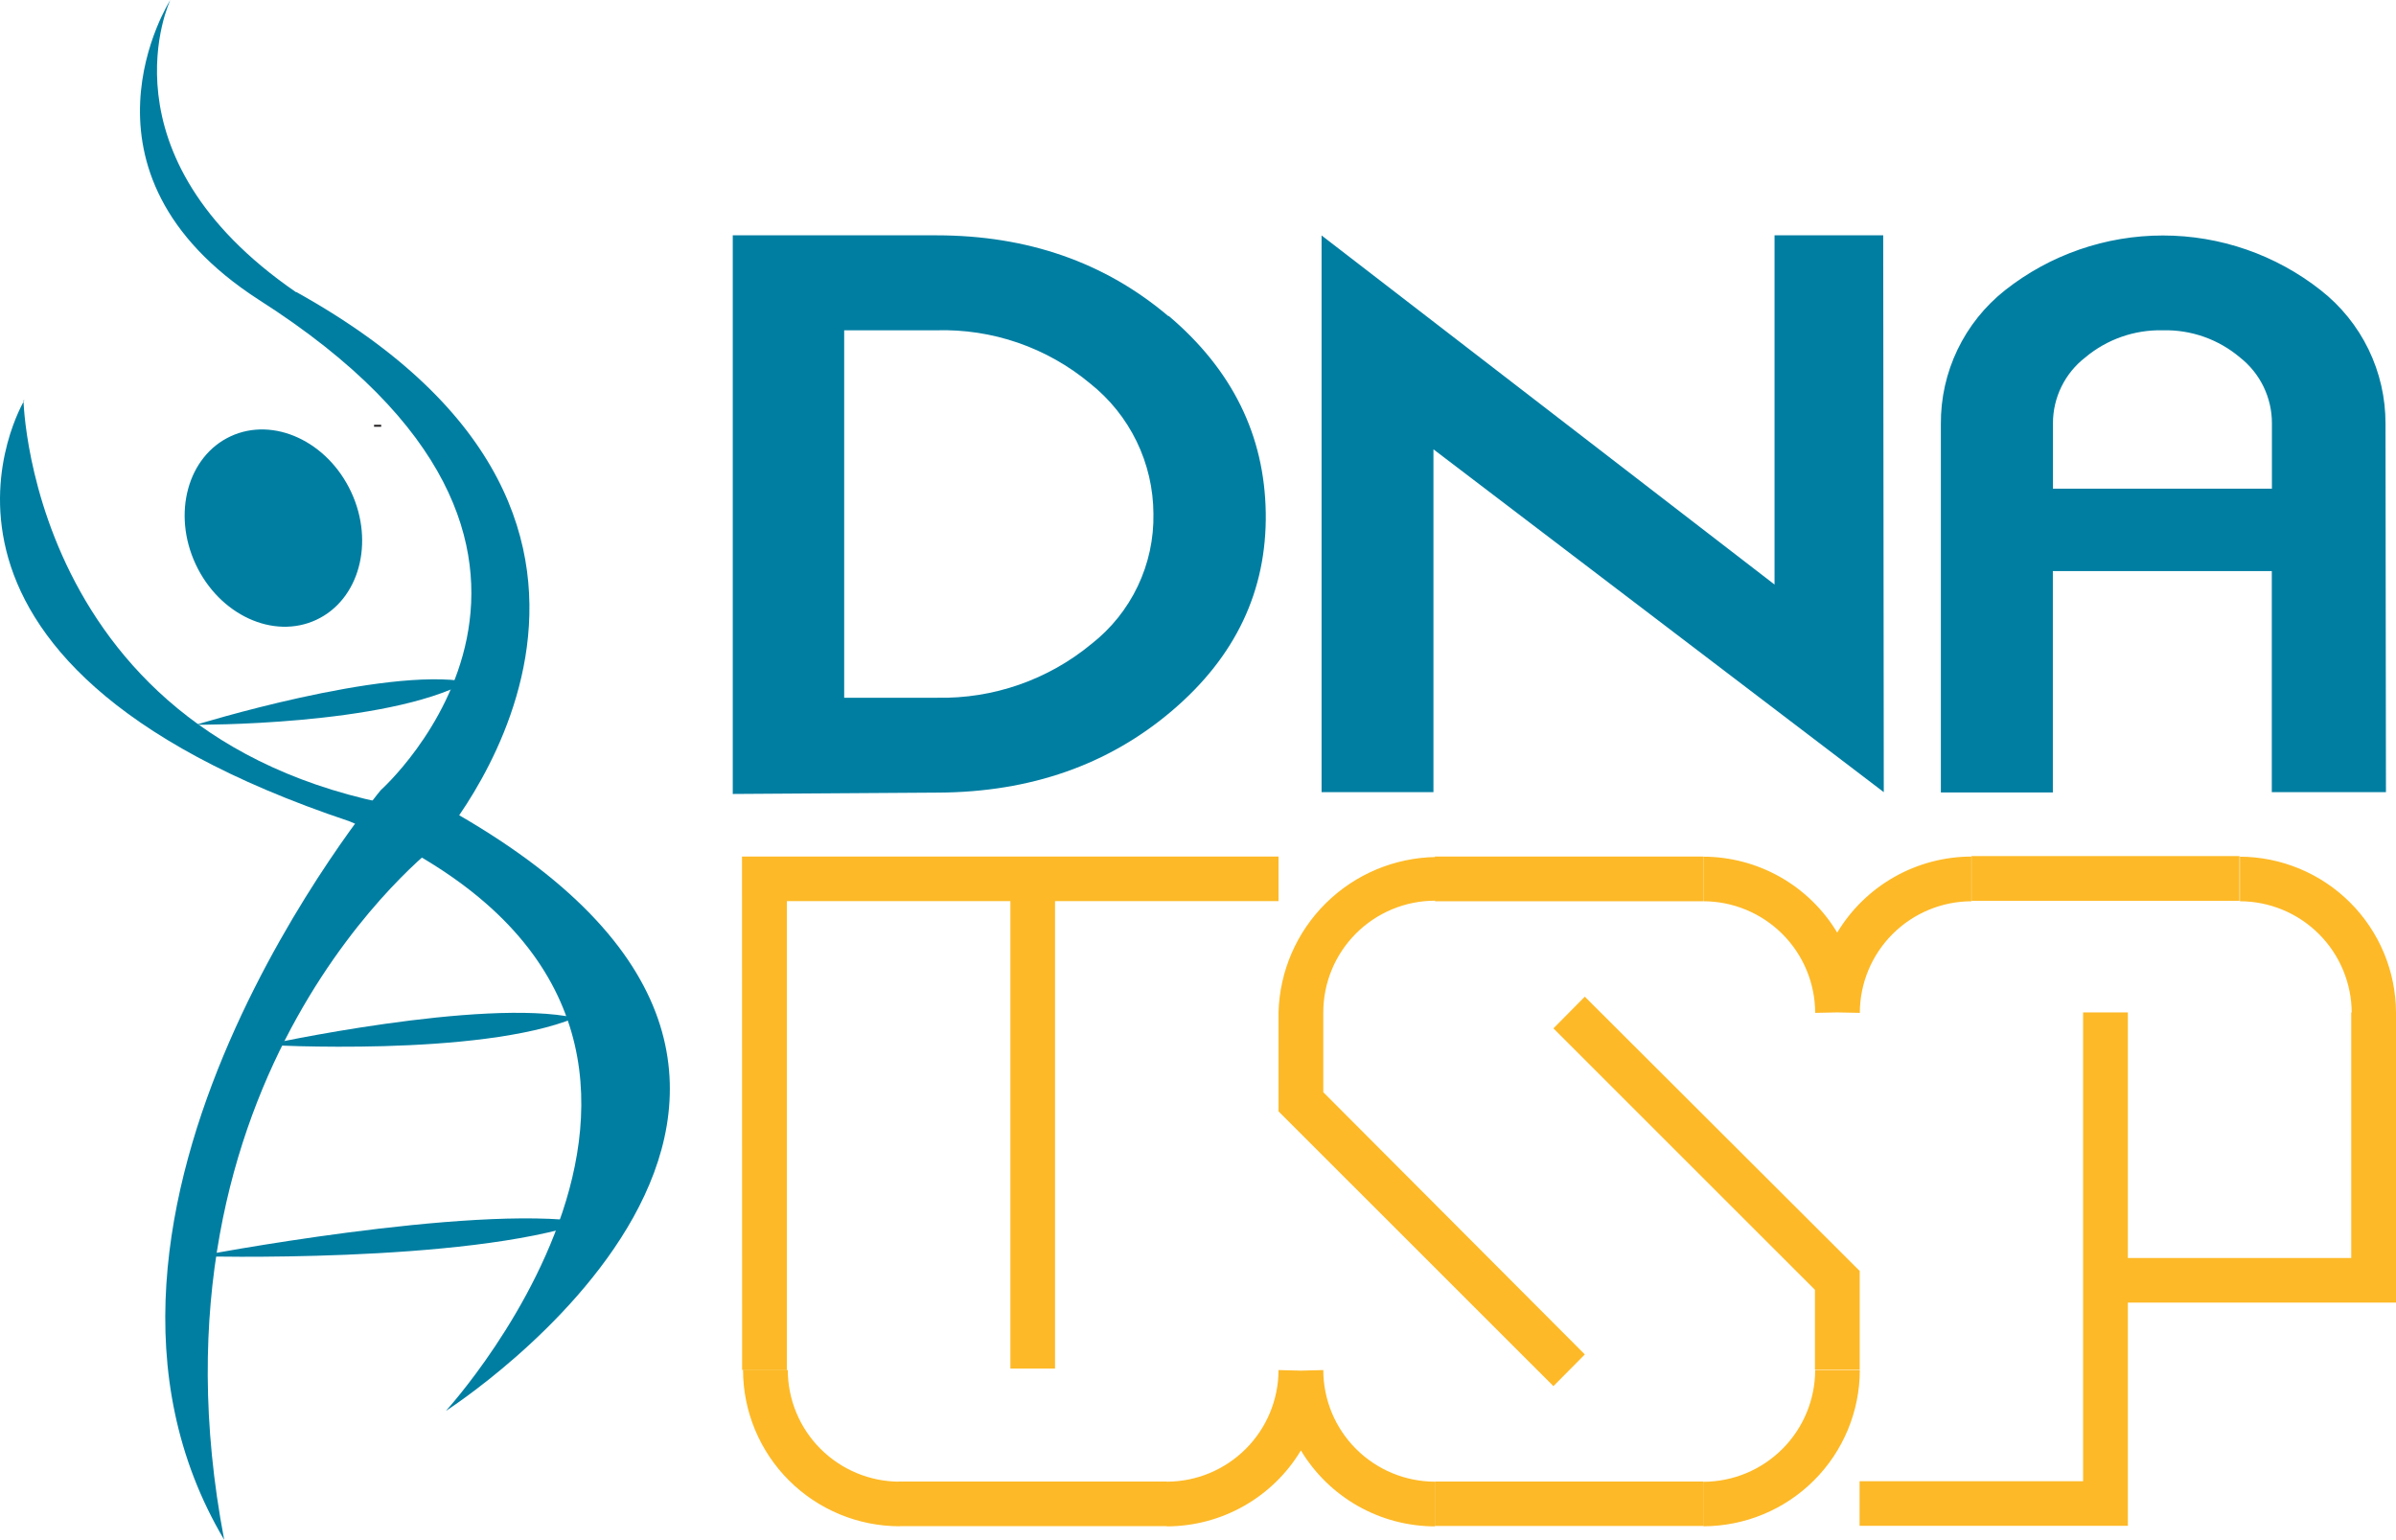 <svg width="403" height="259" viewBox="0 0 403 259" fill="none" xmlns="http://www.w3.org/2000/svg">
<g clip-path="url(#clip0)">
<path d="M215.046 230.463C215.036 235.439 213.052 240.209 209.529 243.728C206.006 247.247 201.231 249.228 196.249 249.238V256.756C200.792 256.749 205.257 255.57 209.21 253.332C213.163 251.094 216.47 247.874 218.809 243.983V230.559L215.046 230.463ZM222.573 230.463C222.578 235.438 224.557 240.207 228.077 243.727C231.597 247.246 236.37 249.228 241.351 249.238V256.756C236.81 256.748 232.348 255.568 228.399 253.33C224.449 251.092 221.146 247.872 218.809 243.983V230.559L222.573 230.463ZM312.815 170.378C312.825 165.402 314.809 160.632 318.332 157.113C321.855 153.594 326.63 151.613 331.612 151.603V144.085C327.061 144.089 322.588 145.269 318.628 147.51C314.668 149.752 311.355 152.978 309.013 156.877V170.301L312.815 170.378ZM305.308 170.378C305.298 165.402 303.314 160.632 299.791 157.113C296.268 153.594 291.493 151.613 286.51 151.603V144.104C291.045 144.115 295.501 145.297 299.443 147.535C303.386 149.772 306.683 152.991 309.013 156.877V170.301L305.308 170.378ZM305.308 230.463C305.298 235.441 303.315 240.213 299.792 243.735C296.27 247.257 291.494 249.242 286.51 249.257V256.737C293.484 256.727 300.169 253.955 305.099 249.03C310.03 244.105 312.805 237.428 312.815 230.463H305.308ZM395.55 170.378C395.54 165.402 393.556 160.632 390.033 157.113C386.51 153.594 381.735 151.613 376.753 151.603V144.104C383.701 144.134 390.357 146.903 395.272 151.809C400.187 156.715 402.965 163.361 403 170.301L395.55 170.378ZM132.503 230.463C132.513 235.439 134.497 240.209 138.02 243.728C141.543 247.247 146.318 249.228 151.3 249.238V256.737C144.325 256.727 137.638 253.956 132.704 249.031C127.77 244.107 124.992 237.43 124.976 230.463H132.503ZM241.524 144.161C234.586 144.263 227.956 147.04 223.021 151.912C218.086 156.784 215.229 163.373 215.046 170.301H222.573C222.573 165.32 224.552 160.542 228.077 157.018C231.602 153.494 236.383 151.512 241.37 151.507C241.37 147.94 241.37 146.751 241.37 144.027L241.524 144.161ZM312.777 249.161H350.371V170.301H357.898V211.611H395.473V170.301H403V219.109H357.898V256.66H312.777V249.161ZM331.574 144.008H376.676V151.526H331.574V144.008ZM312.796 213.797V230.386H305.269V216.962L261.281 172.986L266.561 167.655L312.796 213.797ZM215.046 186.948V170.301H222.573V183.726L266.561 227.835L261.281 233.167L215.046 186.948ZM124.803 144.085H215.046V151.583H177.451V230.214H169.944V151.583H132.349V230.444H124.823L124.803 144.085ZM151.127 249.219H196.249V256.718H151.127V249.219ZM241.37 144.085H286.472V151.603H241.37V144.085ZM241.37 249.219H286.491V256.679H241.37V249.219Z" fill="#FDB927"/>
<path d="M345.302 82.197V71.17C345.305 69.041 345.794 66.942 346.732 65.031C347.671 63.12 349.034 61.448 350.717 60.143C354.365 57.077 359.007 55.447 363.773 55.559C368.523 55.438 373.151 57.07 376.772 60.143C378.442 61.456 379.791 63.132 380.719 65.042C381.647 66.952 382.129 69.047 382.129 71.17V82.197H345.302ZM401.234 71.266C401.248 66.94 400.273 62.669 398.383 58.776C396.493 54.885 393.738 51.475 390.328 48.808C382.769 42.851 373.421 39.611 363.792 39.611C354.164 39.611 344.816 42.851 337.257 48.808C333.859 51.493 331.12 54.916 329.246 58.818C327.373 62.719 326.416 66.996 326.447 71.323V133.307H345.283V96.063H382.11V133.249H401.31L401.234 71.266ZM316.751 39.584H298.472V98.326L222.285 39.603V133.249H241.101V75.581L316.847 133.249L316.751 39.584ZM183.557 108.337C176.268 114.359 167.055 117.564 157.598 117.37H141.988V55.559H157.464C166.895 55.278 176.102 58.457 183.346 64.496C186.654 67.118 189.329 70.45 191.173 74.244C193.018 78.039 193.985 82.199 194.002 86.417C194.082 90.629 193.179 94.802 191.366 98.607C189.554 102.411 186.88 105.742 183.557 108.337ZM196.517 53.181C185.816 44.116 172.798 39.584 157.464 39.584H123.248V133.556L157.809 133.326C173.323 133.25 186.431 128.66 197.132 119.556C207.833 110.453 213.087 99.355 212.895 86.263C212.703 73.235 207.263 62.195 196.575 53.143" fill="#007EA2"/>
<path d="M32.852 121.953C32.852 121.953 64.495 112.153 78.588 114.685C64.84 122.126 32.852 121.915 32.852 121.915" fill="#007EA2"/>
<path d="M44.603 175.767C44.603 175.767 81.084 167.828 96.751 171.203C80.604 177.838 44.603 175.767 44.603 175.767Z" fill="#007EA2"/>
<path d="M33.198 211.323C33.198 211.323 79.01 202.578 98.48 205.57C78.146 212.551 33.198 211.323 33.198 211.323Z" fill="#007EA2"/>
<path d="M53.185 104.271C60.405 100.915 63.035 91.268 59.061 82.753C55.086 74.238 46.005 70.038 38.785 73.394C31.566 76.751 28.935 86.397 32.91 94.912C36.884 103.427 45.966 107.627 53.185 104.271Z" fill="#007EA2"/>
<path d="M49.864 49.134C121.174 88.794 73.365 142.225 73.365 142.225C73.365 142.225 22.733 180.581 37.71 259.019C4.896 203.729 64.053 132.904 64.053 132.904C64.053 132.904 109.424 92.438 43.547 50.438C10.157 28.901 28.647 0 28.647 0C28.647 0 16.244 26.063 49.768 49.134" fill="#007EA2"/>
<path d="M4.09 67.353C4.09 67.353 -22.253 111.06 58.792 138.159C135.767 170.954 74.997 237.329 74.997 237.329C74.997 237.329 158.462 183.899 76.917 136.951C5.203 130.085 3.955 67.353 3.955 67.353" fill="#007EA2"/>
<path d="M63.515 71.457V71.783" stroke="#231F20" stroke-width="1.2"/>
</g>
<defs>
<clipPath id="clip0">
<rect width="403" height="259" fill="white"/>
</clipPath>
</defs>
</svg>
